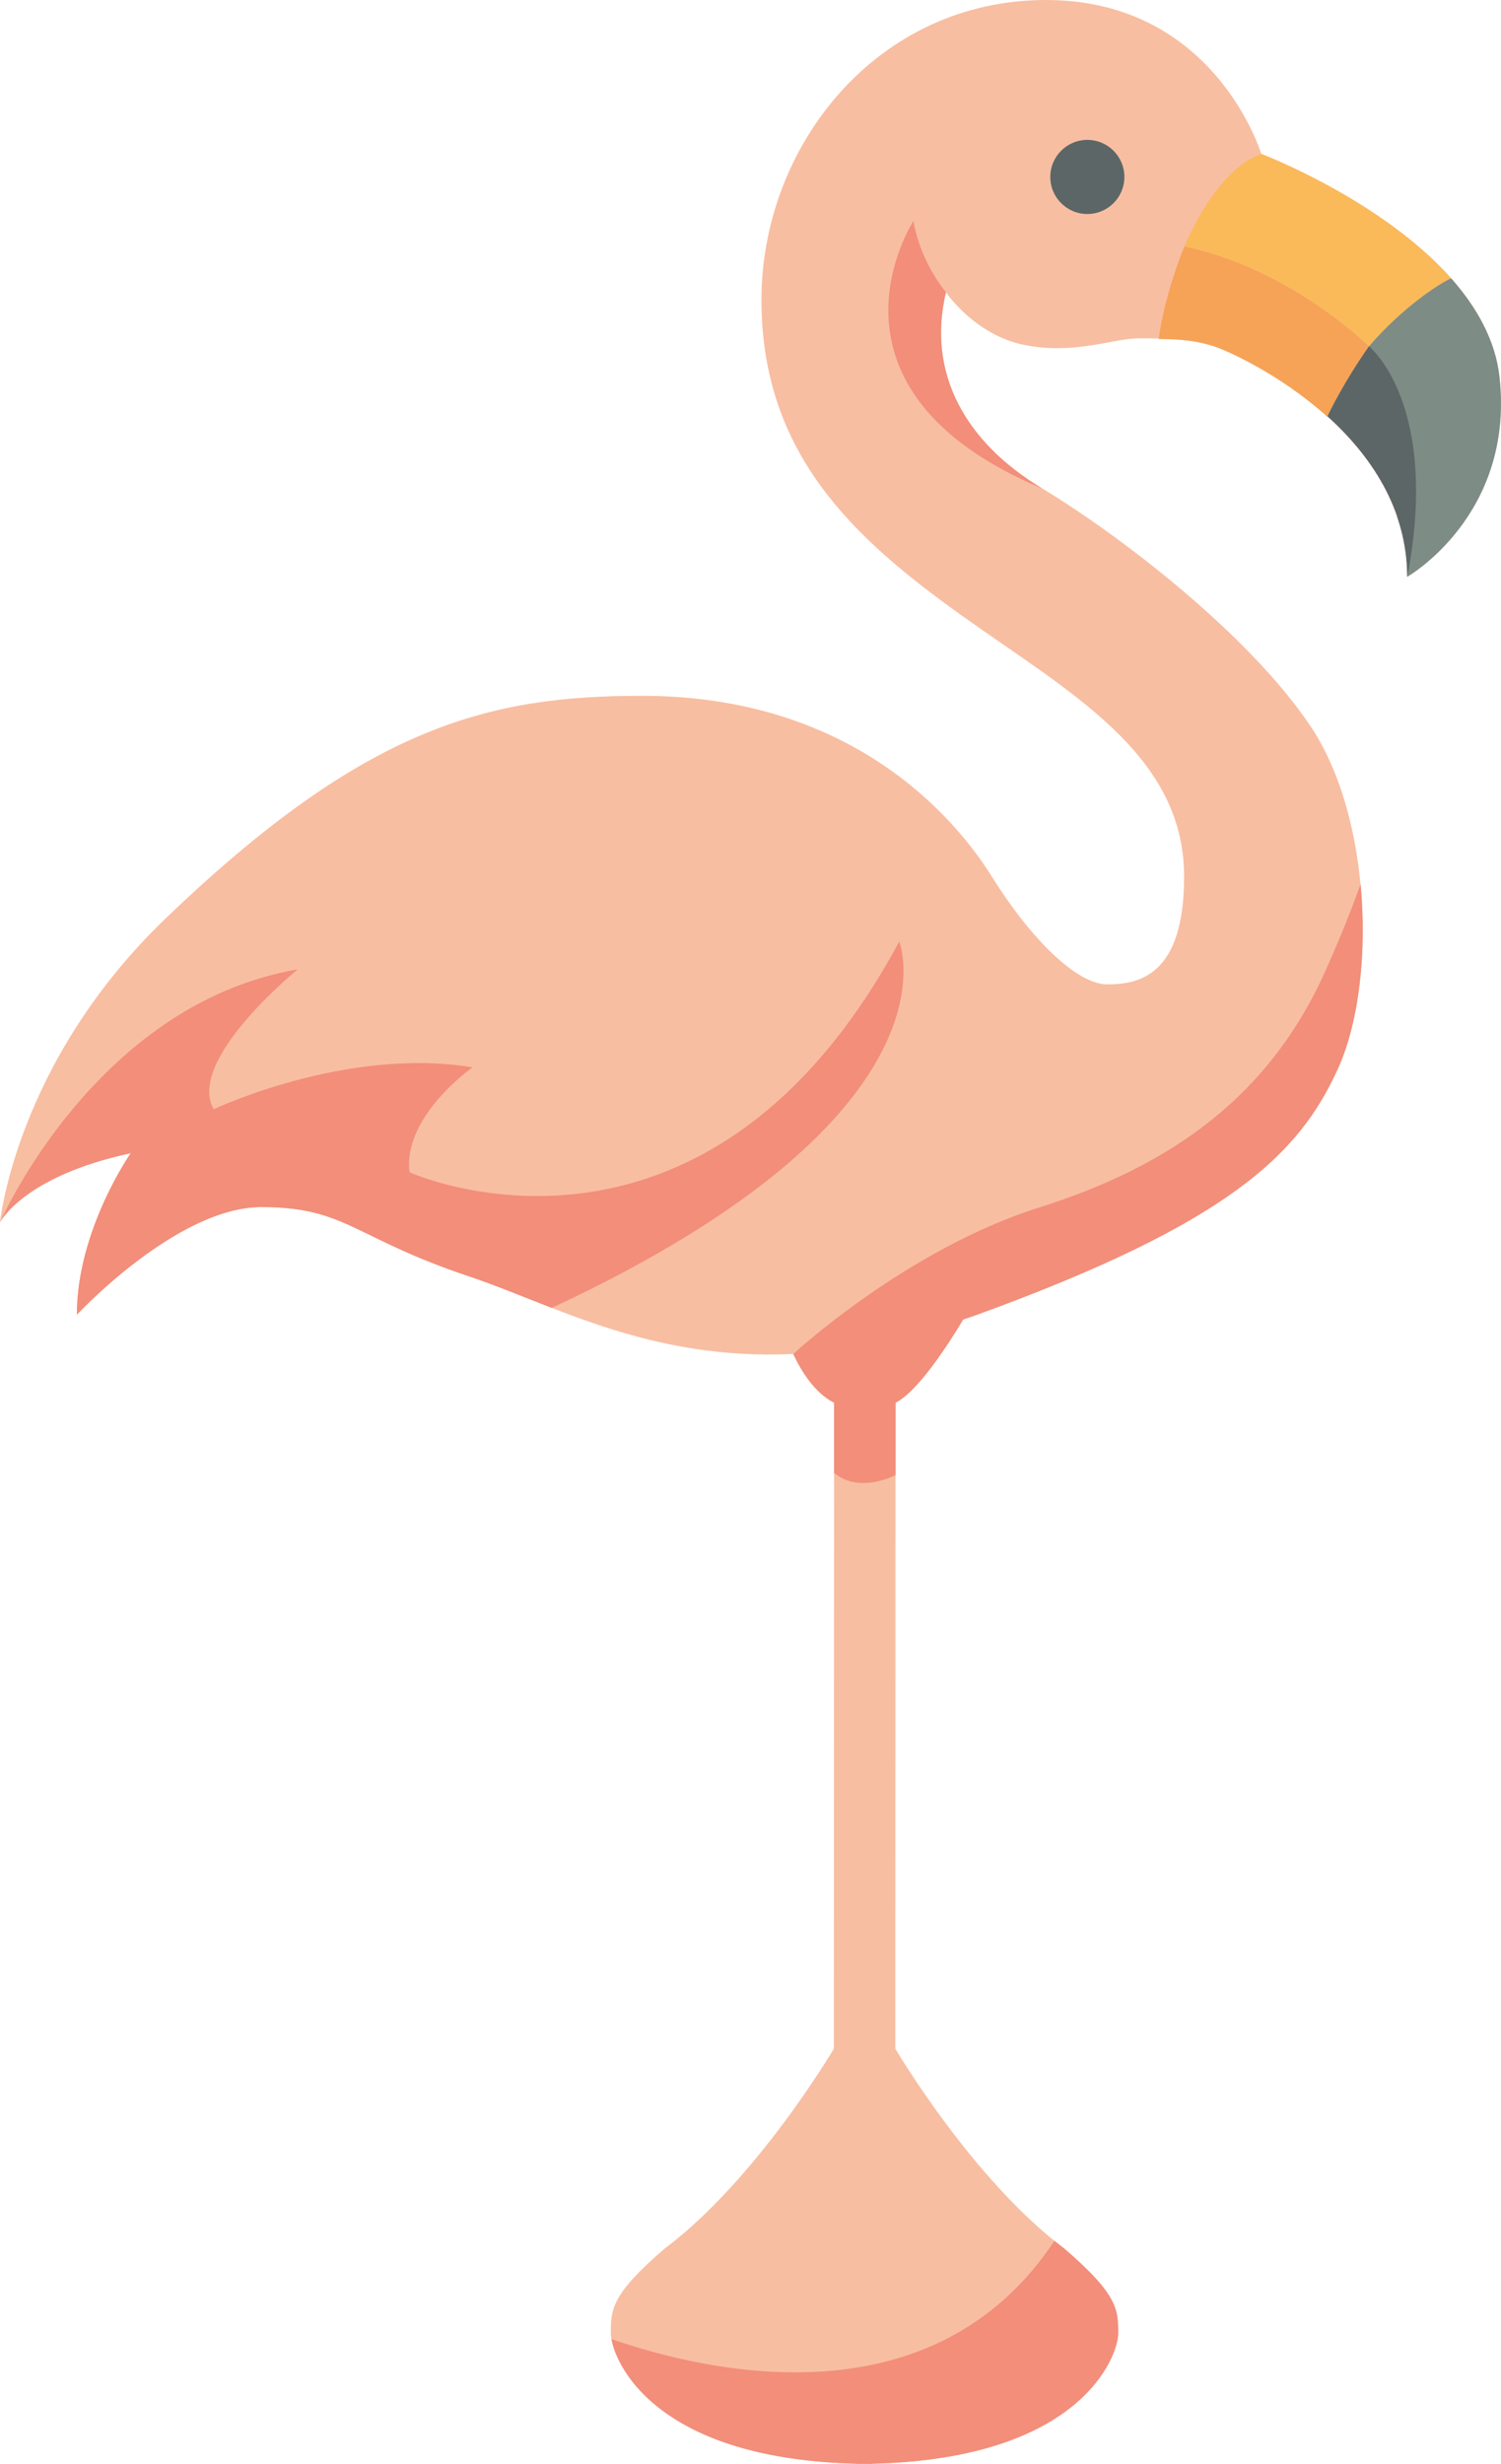 <?xml version="1.0" encoding="UTF-8"?>
<svg id="Camada_2" data-name="Camada 2" xmlns="http://www.w3.org/2000/svg" viewBox="0 0 330.56 542.5">
  <defs>
    <style>
      .cls-1 {
        fill: #f6a357;
      }

      .cls-2 {
        fill: #f28e7a;
      }

      .cls-3 {
        fill: #f8bea2;
      }

      .cls-4 {
        fill: #faba5a;
      }

      .cls-5 {
        fill: #5c6667;
      }

      .cls-6 {
        fill: #7e8c86;
      }
    </style>
  </defs>
  <g id="flamingo">
    <g id="Camada_12" data-name="Camada 12">
      <path class="cls-3" d="M330.23,83c-3.38-30.48-52.47-49.12-52.47-49.12C277.76,33.88,267.61.01,230.36,0c-37.25-.01-62.66,32.15-62.67,66.01-.01,33.86,20.3,52.5,44,69.44,23.7,16.94,49.09,30.49,49.08,57.58,0,22.01-10.17,23.7-16.94,23.7-6.77,0-16.93-10.16-25.39-23.71-8.46-13.55-31.31-39.8-77.03-39.82-33.86-.01-60.96,6.75-104.99,49.07C3.46,233.95,0,269.14,0,269.14c0,0,5.08-10.16,28.79-15.23,0,0-11.86,16.93-11.86,35.55,0,0,22.02-23.7,40.64-23.69,18.63,0,20.32,6.78,45.71,15.25,18.49,6.17,39.69,18.61,71.42,17.09,1.51,3.27,4.5,8.48,8.99,10.73l-.05,142.23s-16.94,28.78-37.26,44.01c-11.86,10.16-11.86,13.54-11.86,18.62,0,4.96,8.08,27.67,54.17,28.75v.05c.58,0,1.13-.02,1.69-.03.57,0,1.11.03,1.69.03v-.05c46.09-1.05,54.19-23.76,54.19-28.71,0-5.08,0-8.47-11.85-18.63-20.31-15.25-37.24-44.04-37.24-44.04l.05-142.23c4.9-2.45,11.57-12.78,14.88-18.31.96-.33,1.92-.65,2.9-1,55.88-20.3,71.13-35.53,79.6-54.16,8.47-18.62,7.64-55.03-5.9-75.35-13.54-20.32-42.32-42.34-59.24-52.51-16.93-10.16-25.39-25.41-21.15-43.18,0,0,6.77,10.16,18.62,11.86,10.16,1.7,18.63-1.69,23.71-1.69s11.85,0,16.93,1.7c5.08,1.69,42.32,18.64,42.31,50.81,0,0,23.71-13.54,20.33-44.02Z"/>
      <path class="cls-6" d="M330.23,83c-.89-8.07-5-15.31-10.54-21.6-.09-.09-.14-.14-.14-.14-9.75,4.66-18.07,14.98-18.07,14.98l6.25,37.7c1.36,4.04,2.17,8.39,2.17,13.07,0,0,23.71-13.54,20.33-44.02Z"/>
      <path class="cls-2" d="M234.43,495.11c-.74-.56-1.48-1.14-2.21-1.73-26.74,40.31-75.93,29.11-97.56,21.63,1.2,6.76,11.21,26.43,54.03,27.44v.05c.58,0,1.13-.02,1.69-.03.57,0,1.11.03,1.69.03v-.05c46.09-1.05,54.19-23.76,54.19-28.71,0-5.08,0-8.47-11.85-18.63Z"/>
      <path class="cls-2" d="M294.63,235.37c4.61-10.13,6.45-25.52,5.01-40.72-1.78,5.02-4.24,11.24-7.63,18.86-12.33,27.72-33.91,43.12-63.18,52.36-29.27,9.23-54.13,32.24-54.13,32.24,1.51,3.27,4.5,8.48,8.99,10.73v15.43c.07.06.14.13.21.19,4.84,3.83,11.17,1.36,13.33.33v-15.95c4.9-2.45,11.57-12.78,14.89-18.31.96-.33,1.92-.65,2.9-1,55.88-20.3,71.13-35.53,79.6-54.16Z"/>
      <path class="cls-2" d="M28.79,253.91s-11.86,16.93-11.86,35.55c0,0,22.02-23.7,40.64-23.69,18.63,0,20.32,6.78,45.71,15.25,5.74,1.92,11.74,4.43,18.23,6.95,91.67-42.71,76.53-80.66,76.53-80.66-43.16,80.09-107.85,50.8-107.85,50.8-1.54-12.32,13.87-23.1,13.87-23.1-27.73-4.63-57,9.22-57,9.22-6.16-10.79,18.5-30.8,18.5-30.8C20.88,221.13,0,269.14,0,269.14c0,0,5.08-10.16,28.79-15.23Z"/>
      <path class="cls-2" d="M208.33,64.33s-5.62-6.44-7.16-15.68c0,0-24.14,36.91,28.46,58.96-.05-.03-.1-.06-.15-.09-16.93-10.16-25.39-25.41-21.15-43.18Z"/>
      <path class="cls-1" d="M260.85,54.22h0s-4.38,10.4-5.67,20.43c4.61.04,8.21.29,12.42,1.7,2.68.89,14.31,6.03,24.7,15.41.29-.62,3.41-7.27,9.18-15.51h0s-16.93-16.94-40.63-22.02Z"/>
      <path class="cls-5" d="M301.48,76.24h0s0,0,0,0c-5.57,7.95-8.67,14.42-9.14,15.42,9.3,8.4,17.59,20.19,17.59,35.38,7.3-38.26-8.45-50.8-8.45-50.8Z"/>
      <path class="cls-4" d="M260.85,54.22c23.7,5.09,40.63,22.02,40.63,22.02,7.75-8.91,15.66-13.84,18.07-14.98-15.42-17.34-41.76-27.36-41.76-27.36-10.16,3.38-16.94,20.31-16.94,20.31Z"/>
      <circle class="cls-5" cx="239.46" cy="38.96" r="8.16"/>
    </g>
  </g>
</svg>